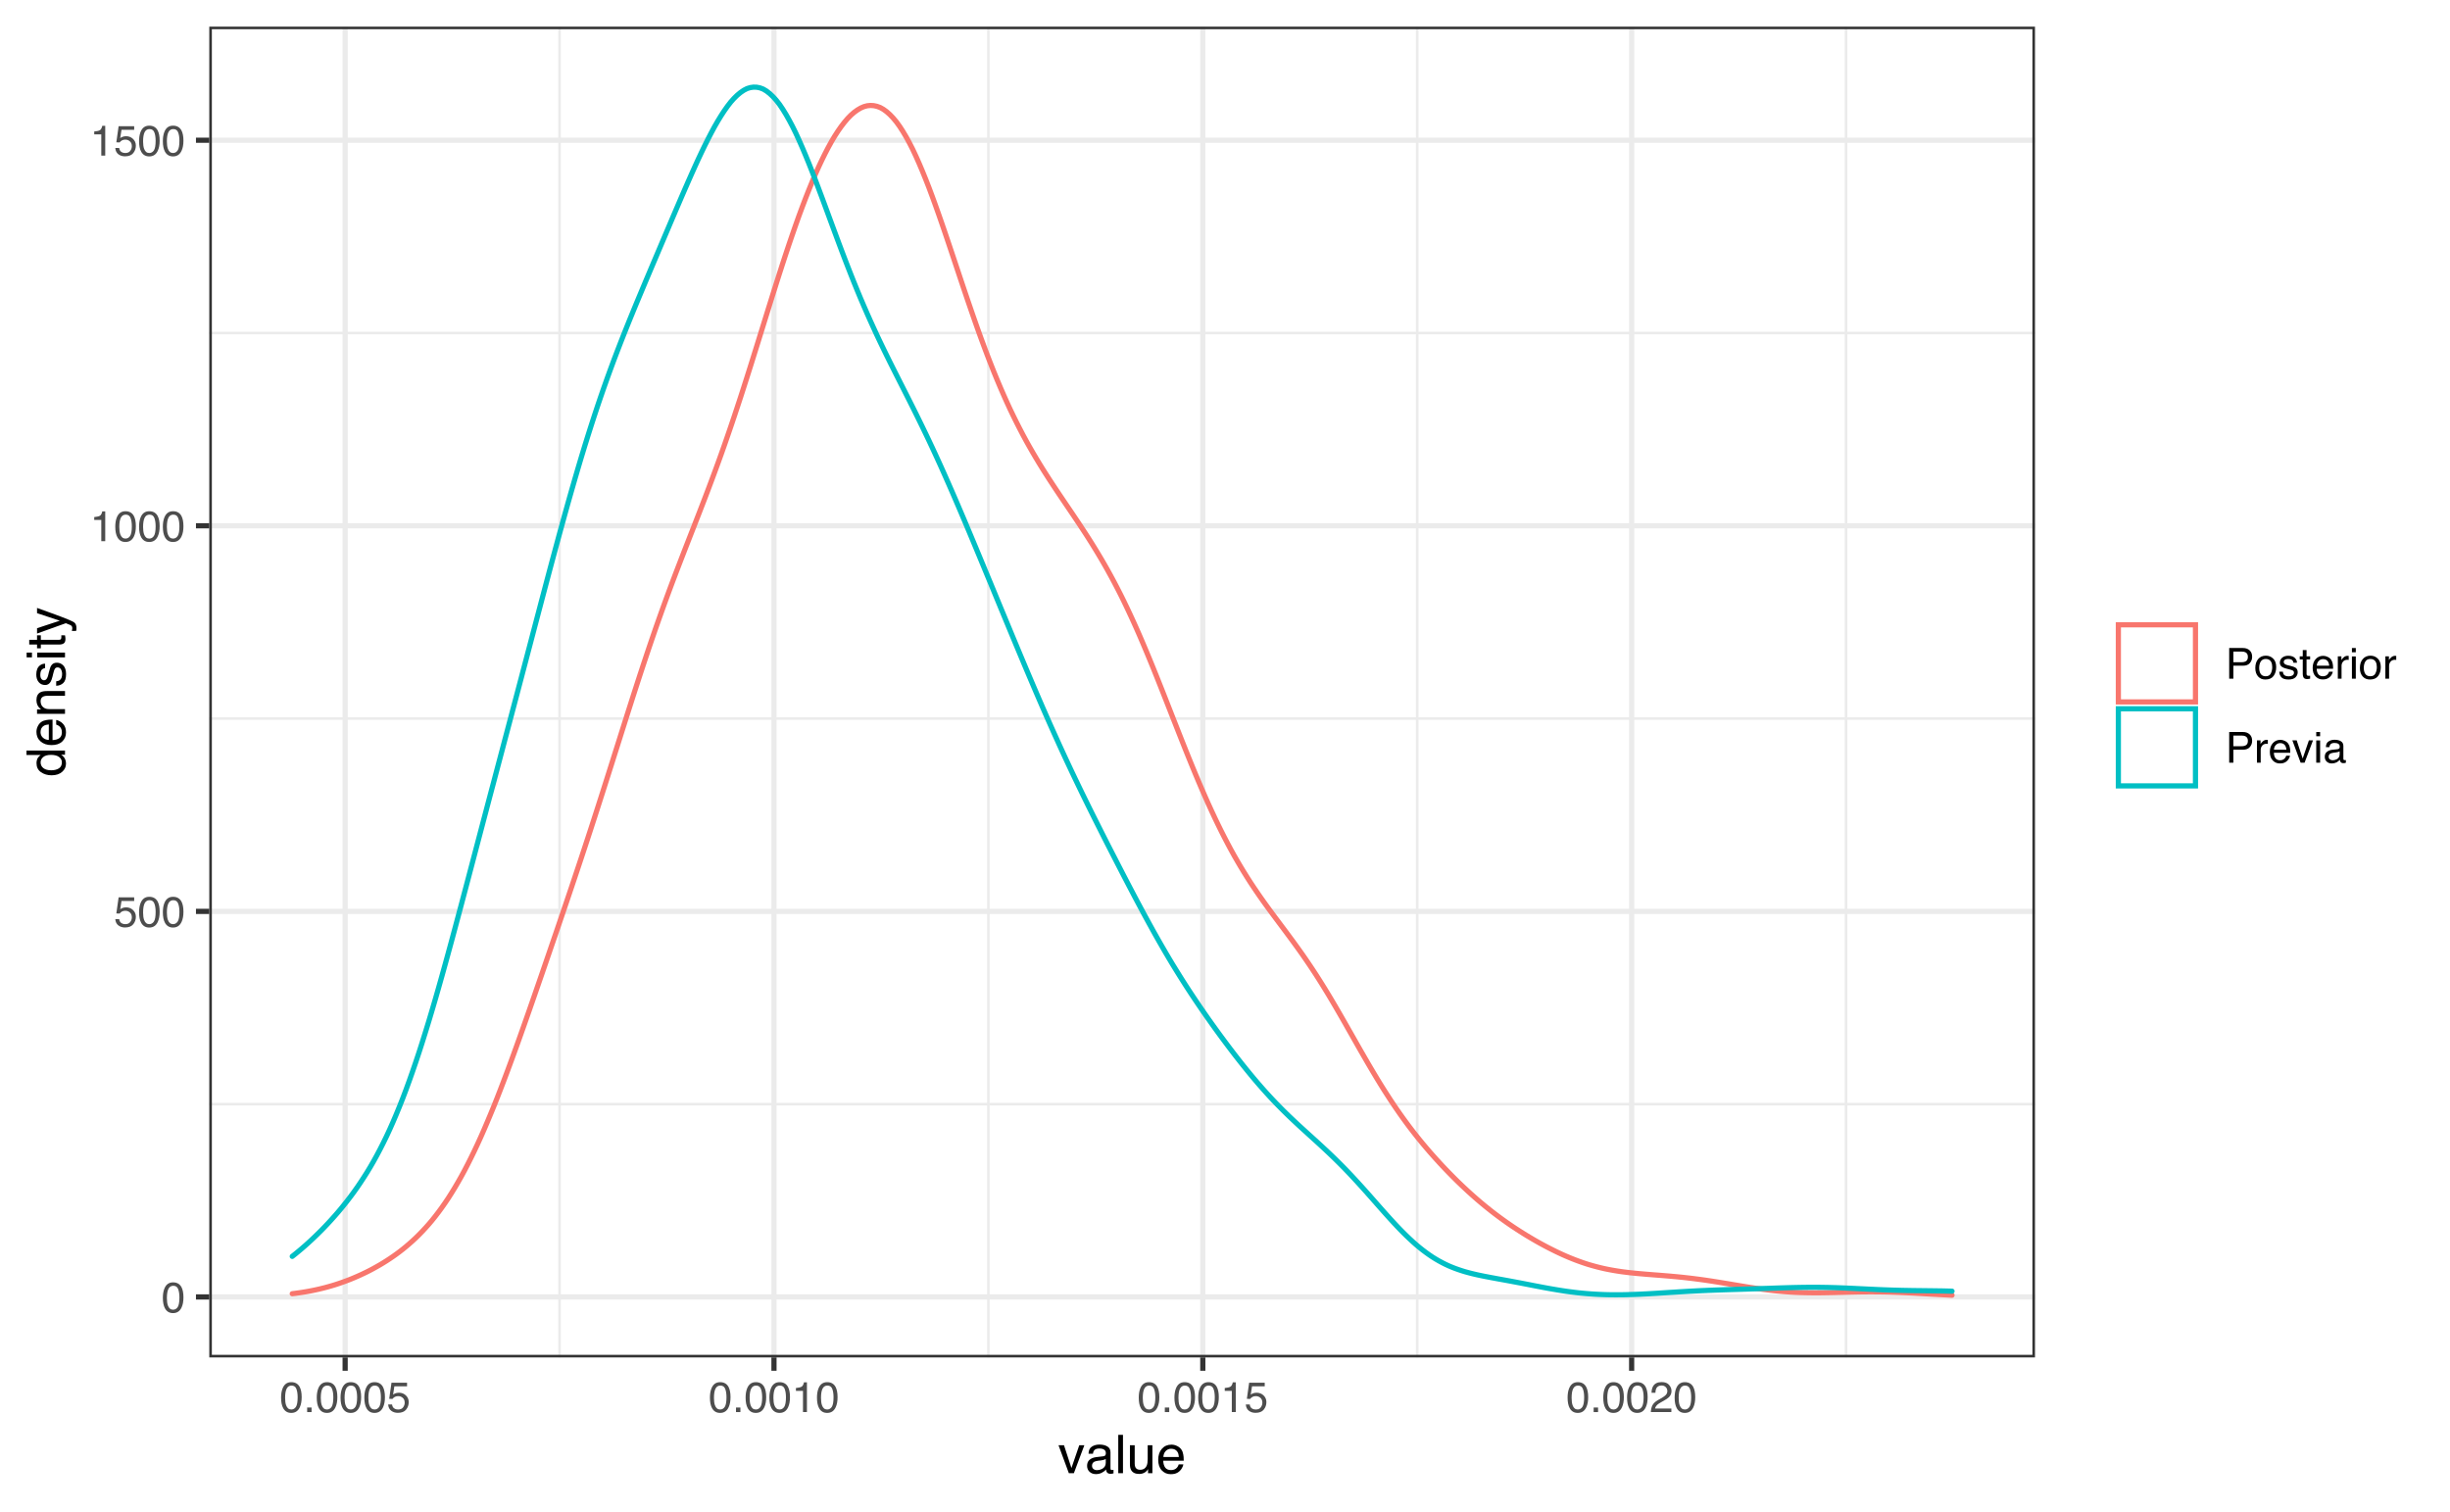 <?xml version="1.0" encoding="UTF-8"?>
<svg xmlns="http://www.w3.org/2000/svg" xmlns:xlink="http://www.w3.org/1999/xlink" width="504pt" height="311pt" viewBox="0 0 504 311" version="1.1">
<defs>
<g>
<symbol overflow="visible" id="glyph0-0">
<path style="stroke:none;" d="M 0.281 0 L 0.281 -6.312 L 5.297 -6.312 L 5.297 0 Z M 4.5 -0.797 L 4.5 -5.516 L 1.078 -5.516 L 1.078 -0.797 Z M 4.5 -0.797 "/>
</symbol>
<symbol overflow="visible" id="glyph0-1">
<path style="stroke:none;" d="M 2.375 -6.156 C 3.176 -6.156 3.754 -5.828 4.109 -5.172 C 4.379 -4.66 4.516 -3.961 4.516 -3.078 C 4.516 -2.242 4.391 -1.555 4.141 -1.016 C 3.785 -0.223 3.195 0.172 2.375 0.172 C 1.633 0.172 1.082 -0.148 0.719 -0.797 C 0.426 -1.328 0.281 -2.047 0.281 -2.953 C 0.281 -3.648 0.367 -4.25 0.547 -4.75 C 0.879 -5.688 1.488 -6.156 2.375 -6.156 Z M 2.375 -0.531 C 2.77 -0.531 3.086 -0.707 3.328 -1.062 C 3.566 -1.426 3.688 -2.086 3.688 -3.047 C 3.688 -3.754 3.598 -4.332 3.422 -4.781 C 3.254 -5.227 2.922 -5.453 2.422 -5.453 C 1.973 -5.453 1.641 -5.238 1.422 -4.812 C 1.211 -4.383 1.109 -3.754 1.109 -2.922 C 1.109 -2.297 1.176 -1.789 1.312 -1.406 C 1.52 -0.82 1.875 -0.531 2.375 -0.531 Z M 2.375 -0.531 "/>
</symbol>
<symbol overflow="visible" id="glyph0-2">
<path style="stroke:none;" d="M 1.094 -1.562 C 1.133 -1.125 1.336 -0.82 1.703 -0.656 C 1.879 -0.57 2.094 -0.531 2.344 -0.531 C 2.801 -0.531 3.141 -0.676 3.359 -0.969 C 3.578 -1.258 3.688 -1.582 3.688 -1.938 C 3.688 -2.363 3.555 -2.691 3.297 -2.922 C 3.035 -3.16 2.719 -3.281 2.344 -3.281 C 2.082 -3.281 1.852 -3.227 1.656 -3.125 C 1.469 -3.02 1.305 -2.879 1.172 -2.703 L 0.5 -2.734 L 0.969 -6.047 L 4.172 -6.047 L 4.172 -5.297 L 1.562 -5.297 L 1.297 -3.594 C 1.43 -3.695 1.566 -3.773 1.703 -3.828 C 1.93 -3.93 2.195 -3.984 2.5 -3.984 C 3.062 -3.984 3.535 -3.801 3.922 -3.438 C 4.316 -3.07 4.516 -2.609 4.516 -2.047 C 4.516 -1.461 4.332 -0.945 3.969 -0.5 C 3.613 -0.062 3.047 0.156 2.266 0.156 C 1.754 0.156 1.305 0.016 0.922 -0.266 C 0.547 -0.547 0.332 -0.977 0.281 -1.562 Z M 1.094 -1.562 "/>
</symbol>
<symbol overflow="visible" id="glyph0-3">
<path style="stroke:none;" d="M 0.844 -4.359 L 0.844 -4.953 C 1.395 -5.004 1.781 -5.094 2 -5.219 C 2.227 -5.344 2.395 -5.645 2.5 -6.125 L 3.109 -6.125 L 3.109 0 L 2.297 0 L 2.297 -4.359 Z M 0.844 -4.359 "/>
</symbol>
<symbol overflow="visible" id="glyph0-4">
<path style="stroke:none;" d="M 0.75 -0.938 L 1.656 -0.938 L 1.656 0 L 0.75 0 Z M 0.75 -0.938 "/>
</symbol>
<symbol overflow="visible" id="glyph0-5">
<path style="stroke:none;" d="M 0.281 0 C 0.301 -0.531 0.406 -0.988 0.594 -1.375 C 0.789 -1.77 1.164 -2.129 1.719 -2.453 L 2.547 -2.922 C 2.91 -3.141 3.164 -3.328 3.312 -3.484 C 3.551 -3.711 3.672 -3.984 3.672 -4.297 C 3.672 -4.648 3.562 -4.93 3.344 -5.141 C 3.133 -5.359 2.848 -5.469 2.484 -5.469 C 1.961 -5.469 1.598 -5.266 1.391 -4.859 C 1.285 -4.648 1.227 -4.352 1.219 -3.969 L 0.422 -3.969 C 0.43 -4.5 0.531 -4.938 0.719 -5.281 C 1.051 -5.875 1.645 -6.172 2.5 -6.172 C 3.195 -6.172 3.707 -5.977 4.031 -5.594 C 4.363 -5.219 4.531 -4.797 4.531 -4.328 C 4.531 -3.836 4.352 -3.414 4 -3.062 C 3.801 -2.863 3.441 -2.617 2.922 -2.328 L 2.344 -2 C 2.062 -1.844 1.836 -1.695 1.672 -1.562 C 1.391 -1.312 1.211 -1.035 1.141 -0.734 L 4.5 -0.734 L 4.5 0 Z M 0.281 0 "/>
</symbol>
<symbol overflow="visible" id="glyph0-6">
<path style="stroke:none;" d="M 0.75 -6.312 L 3.594 -6.312 C 4.156 -6.312 4.609 -6.148 4.953 -5.828 C 5.297 -5.516 5.469 -5.07 5.469 -4.5 C 5.469 -4.008 5.312 -3.582 5 -3.219 C 4.695 -2.852 4.227 -2.672 3.594 -2.672 L 1.609 -2.672 L 1.609 0 L 0.75 0 Z M 4.594 -4.5 C 4.594 -4.957 4.422 -5.27 4.078 -5.438 C 3.891 -5.531 3.633 -5.578 3.312 -5.578 L 1.609 -5.578 L 1.609 -3.391 L 3.312 -3.391 C 3.695 -3.391 4.004 -3.469 4.234 -3.625 C 4.473 -3.789 4.594 -4.082 4.594 -4.5 Z M 4.594 -4.5 "/>
</symbol>
<symbol overflow="visible" id="glyph0-7">
<path style="stroke:none;" d="M 2.391 -0.5 C 2.898 -0.5 3.25 -0.691 3.438 -1.078 C 3.633 -1.461 3.734 -1.895 3.734 -2.375 C 3.734 -2.801 3.664 -3.148 3.531 -3.422 C 3.312 -3.848 2.938 -4.062 2.406 -4.062 C 1.926 -4.062 1.578 -3.879 1.359 -3.516 C 1.148 -3.16 1.047 -2.727 1.047 -2.219 C 1.047 -1.727 1.148 -1.316 1.359 -0.984 C 1.578 -0.66 1.922 -0.5 2.391 -0.5 Z M 2.422 -4.734 C 3.016 -4.734 3.516 -4.535 3.922 -4.141 C 4.336 -3.742 4.547 -3.16 4.547 -2.391 C 4.547 -1.648 4.363 -1.035 4 -0.547 C 3.633 -0.066 3.07 0.172 2.312 0.172 C 1.688 0.172 1.188 -0.039 0.812 -0.469 C 0.438 -0.895 0.25 -1.473 0.25 -2.203 C 0.25 -2.973 0.445 -3.586 0.844 -4.047 C 1.238 -4.504 1.766 -4.734 2.422 -4.734 Z M 2.391 -4.719 Z M 2.391 -4.719 "/>
</symbol>
<symbol overflow="visible" id="glyph0-8">
<path style="stroke:none;" d="M 1.031 -1.438 C 1.051 -1.188 1.113 -0.988 1.219 -0.844 C 1.414 -0.602 1.754 -0.484 2.234 -0.484 C 2.516 -0.484 2.766 -0.539 2.984 -0.656 C 3.203 -0.781 3.312 -0.973 3.312 -1.234 C 3.312 -1.43 3.223 -1.582 3.047 -1.688 C 2.941 -1.75 2.723 -1.82 2.391 -1.906 L 1.781 -2.062 C 1.383 -2.164 1.094 -2.273 0.906 -2.391 C 0.57 -2.598 0.406 -2.891 0.406 -3.266 C 0.406 -3.691 0.562 -4.039 0.875 -4.312 C 1.195 -4.582 1.617 -4.719 2.141 -4.719 C 2.836 -4.719 3.336 -4.516 3.641 -4.109 C 3.836 -3.848 3.93 -3.57 3.922 -3.281 L 3.203 -3.281 C 3.18 -3.457 3.117 -3.613 3.016 -3.75 C 2.836 -3.957 2.531 -4.062 2.094 -4.062 C 1.801 -4.062 1.578 -4.004 1.422 -3.891 C 1.273 -3.773 1.203 -3.629 1.203 -3.453 C 1.203 -3.254 1.301 -3.094 1.5 -2.969 C 1.613 -2.895 1.781 -2.832 2 -2.781 L 2.516 -2.656 C 3.066 -2.52 3.438 -2.391 3.625 -2.266 C 3.926 -2.066 4.078 -1.754 4.078 -1.328 C 4.078 -0.922 3.922 -0.566 3.609 -0.266 C 3.305 0.023 2.832 0.172 2.188 0.172 C 1.508 0.172 1.023 0.02 0.734 -0.281 C 0.453 -0.594 0.301 -0.977 0.281 -1.438 Z M 2.172 -4.719 Z M 2.172 -4.719 "/>
</symbol>
<symbol overflow="visible" id="glyph0-9">
<path style="stroke:none;" d="M 0.719 -5.891 L 1.5 -5.891 L 1.5 -4.594 L 2.234 -4.594 L 2.234 -3.969 L 1.5 -3.969 L 1.5 -0.969 C 1.5 -0.801 1.555 -0.691 1.672 -0.641 C 1.723 -0.609 1.82 -0.594 1.969 -0.594 C 2 -0.594 2.035 -0.594 2.078 -0.594 C 2.129 -0.594 2.18 -0.598 2.234 -0.609 L 2.234 0 C 2.148 0.02 2.055 0.035 1.953 0.047 C 1.859 0.066 1.758 0.078 1.656 0.078 C 1.289 0.078 1.039 -0.016 0.906 -0.203 C 0.781 -0.391 0.719 -0.629 0.719 -0.922 L 0.719 -3.969 L 0.094 -3.969 L 0.094 -4.594 L 0.719 -4.594 Z M 0.719 -5.891 "/>
</symbol>
<symbol overflow="visible" id="glyph0-10">
<path style="stroke:none;" d="M 2.484 -4.703 C 2.805 -4.703 3.117 -4.625 3.422 -4.469 C 3.734 -4.32 3.969 -4.125 4.125 -3.875 C 4.281 -3.645 4.383 -3.375 4.438 -3.062 C 4.488 -2.852 4.516 -2.516 4.516 -2.047 L 1.141 -2.047 C 1.148 -1.586 1.258 -1.211 1.469 -0.922 C 1.676 -0.641 1.992 -0.5 2.422 -0.5 C 2.828 -0.5 3.148 -0.633 3.391 -0.906 C 3.523 -1.062 3.625 -1.238 3.688 -1.438 L 4.453 -1.438 C 4.43 -1.27 4.363 -1.082 4.25 -0.875 C 4.133 -0.664 4.004 -0.5 3.859 -0.375 C 3.629 -0.145 3.344 0.008 3 0.094 C 2.812 0.133 2.598 0.156 2.359 0.156 C 1.785 0.156 1.301 -0.051 0.906 -0.469 C 0.508 -0.883 0.312 -1.469 0.312 -2.219 C 0.312 -2.945 0.508 -3.539 0.906 -4 C 1.312 -4.469 1.836 -4.703 2.484 -4.703 Z M 3.719 -2.672 C 3.688 -3.004 3.613 -3.27 3.5 -3.469 C 3.281 -3.844 2.926 -4.031 2.438 -4.031 C 2.082 -4.031 1.785 -3.898 1.547 -3.641 C 1.305 -3.391 1.176 -3.066 1.156 -2.672 Z M 2.406 -4.719 Z M 2.406 -4.719 "/>
</symbol>
<symbol overflow="visible" id="glyph0-11">
<path style="stroke:none;" d="M 0.594 -4.594 L 1.328 -4.594 L 1.328 -3.812 C 1.379 -3.957 1.523 -4.141 1.766 -4.359 C 2.004 -4.586 2.273 -4.703 2.578 -4.703 C 2.586 -4.703 2.609 -4.695 2.641 -4.688 C 2.68 -4.688 2.742 -4.688 2.828 -4.688 L 2.828 -3.859 C 2.773 -3.867 2.727 -3.875 2.688 -3.875 C 2.656 -3.883 2.617 -3.891 2.578 -3.891 C 2.18 -3.891 1.879 -3.766 1.672 -3.516 C 1.461 -3.266 1.359 -2.973 1.359 -2.641 L 1.359 0 L 0.594 0 Z M 0.594 -4.594 "/>
</symbol>
<symbol overflow="visible" id="glyph0-12">
<path style="stroke:none;" d="M 0.562 -4.578 L 1.359 -4.578 L 1.359 0 L 0.562 0 Z M 0.562 -6.312 L 1.359 -6.312 L 1.359 -5.438 L 0.562 -5.438 Z M 0.562 -6.312 "/>
</symbol>
<symbol overflow="visible" id="glyph0-13">
<path style="stroke:none;" d="M 0.938 -4.594 L 2.172 -0.859 L 3.453 -4.594 L 4.297 -4.594 L 2.562 0 L 1.75 0 L 0.047 -4.594 Z M 0.938 -4.594 "/>
</symbol>
<symbol overflow="visible" id="glyph0-14">
<path style="stroke:none;" d="M 1.156 -1.219 C 1.156 -1 1.238 -0.82 1.406 -0.688 C 1.57 -0.562 1.766 -0.5 1.984 -0.5 C 2.254 -0.5 2.52 -0.562 2.781 -0.688 C 3.207 -0.895 3.422 -1.238 3.422 -1.719 L 3.422 -2.344 C 3.328 -2.281 3.203 -2.227 3.047 -2.188 C 2.898 -2.145 2.754 -2.117 2.609 -2.109 L 2.141 -2.047 C 1.867 -2.004 1.66 -1.945 1.516 -1.875 C 1.273 -1.738 1.156 -1.52 1.156 -1.219 Z M 3.031 -2.781 C 3.207 -2.812 3.328 -2.891 3.391 -3.016 C 3.422 -3.078 3.438 -3.176 3.438 -3.312 C 3.438 -3.57 3.344 -3.758 3.156 -3.875 C 2.969 -4 2.703 -4.062 2.359 -4.062 C 1.953 -4.062 1.664 -3.953 1.5 -3.734 C 1.406 -3.609 1.344 -3.43 1.312 -3.203 L 0.594 -3.203 C 0.602 -3.766 0.785 -4.156 1.141 -4.375 C 1.492 -4.602 1.906 -4.719 2.375 -4.719 C 2.914 -4.719 3.352 -4.613 3.688 -4.406 C 4.02 -4.195 4.188 -3.875 4.188 -3.438 L 4.188 -0.797 C 4.188 -0.711 4.203 -0.645 4.234 -0.594 C 4.273 -0.551 4.348 -0.531 4.453 -0.531 C 4.484 -0.531 4.52 -0.531 4.562 -0.531 C 4.602 -0.531 4.648 -0.535 4.703 -0.547 L 4.703 0.016 C 4.578 0.055 4.484 0.078 4.422 0.078 C 4.359 0.086 4.273 0.094 4.172 0.094 C 3.898 0.094 3.707 0 3.594 -0.188 C 3.531 -0.281 3.484 -0.422 3.453 -0.609 C 3.297 -0.398 3.07 -0.219 2.781 -0.062 C 2.488 0.082 2.16 0.156 1.797 0.156 C 1.367 0.156 1.02 0.023 0.75 -0.234 C 0.488 -0.492 0.359 -0.816 0.359 -1.203 C 0.359 -1.629 0.488 -1.957 0.75 -2.188 C 1.02 -2.426 1.367 -2.578 1.797 -2.641 Z M 2.391 -4.719 Z M 2.391 -4.719 "/>
</symbol>
<symbol overflow="visible" id="glyph1-0">
<path style="stroke:none;" d="M 0.359 0 L 0.359 -7.891 L 6.625 -7.891 L 6.625 0 Z M 5.625 -0.984 L 5.625 -6.906 L 1.344 -6.906 L 1.344 -0.984 Z M 5.625 -0.984 "/>
</symbol>
<symbol overflow="visible" id="glyph1-1">
<path style="stroke:none;" d="M 1.188 -5.75 L 2.719 -1.062 L 4.328 -5.75 L 5.375 -5.75 L 3.219 0 L 2.188 0 L 0.062 -5.75 Z M 1.188 -5.75 "/>
</symbol>
<symbol overflow="visible" id="glyph1-2">
<path style="stroke:none;" d="M 1.453 -1.531 C 1.453 -1.25 1.551 -1.023 1.75 -0.859 C 1.957 -0.703 2.203 -0.625 2.484 -0.625 C 2.816 -0.625 3.145 -0.703 3.469 -0.859 C 4.008 -1.117 4.281 -1.551 4.281 -2.156 L 4.281 -2.922 C 4.156 -2.848 4 -2.785 3.812 -2.734 C 3.633 -2.691 3.453 -2.656 3.266 -2.625 L 2.688 -2.562 C 2.332 -2.508 2.066 -2.438 1.891 -2.344 C 1.598 -2.164 1.453 -1.895 1.453 -1.531 Z M 3.797 -3.484 C 4.016 -3.516 4.16 -3.609 4.234 -3.766 C 4.273 -3.848 4.297 -3.973 4.297 -4.141 C 4.297 -4.461 4.176 -4.695 3.938 -4.844 C 3.707 -5 3.375 -5.078 2.938 -5.078 C 2.438 -5.078 2.082 -4.941 1.875 -4.672 C 1.75 -4.516 1.672 -4.289 1.641 -4 L 0.734 -4 C 0.754 -4.707 0.984 -5.195 1.422 -5.469 C 1.867 -5.75 2.383 -5.891 2.969 -5.891 C 3.645 -5.891 4.191 -5.758 4.609 -5.5 C 5.035 -5.25 5.25 -4.848 5.25 -4.297 L 5.25 -0.984 C 5.25 -0.891 5.266 -0.812 5.297 -0.75 C 5.336 -0.688 5.426 -0.656 5.562 -0.656 C 5.602 -0.656 5.648 -0.656 5.703 -0.656 C 5.766 -0.664 5.82 -0.676 5.875 -0.688 L 5.875 0.031 C 5.727 0.07 5.613 0.098 5.531 0.109 C 5.457 0.117 5.352 0.125 5.219 0.125 C 4.883 0.125 4.641 0.004 4.484 -0.234 C 4.41 -0.359 4.359 -0.535 4.328 -0.766 C 4.129 -0.504 3.844 -0.281 3.469 -0.094 C 3.102 0.094 2.695 0.188 2.25 0.188 C 1.719 0.188 1.281 0.023 0.938 -0.297 C 0.602 -0.617 0.438 -1.023 0.438 -1.516 C 0.438 -2.047 0.602 -2.457 0.938 -2.75 C 1.27 -3.039 1.707 -3.223 2.25 -3.297 Z M 2.984 -5.891 Z M 2.984 -5.891 "/>
</symbol>
<symbol overflow="visible" id="glyph1-3">
<path style="stroke:none;" d="M 0.734 -7.891 L 1.703 -7.891 L 1.703 0 L 0.734 0 Z M 0.734 -7.891 "/>
</symbol>
<symbol overflow="visible" id="glyph1-4">
<path style="stroke:none;" d="M 1.672 -5.75 L 1.672 -1.938 C 1.672 -1.645 1.719 -1.406 1.812 -1.219 C 1.988 -0.875 2.312 -0.703 2.781 -0.703 C 3.445 -0.703 3.906 -1 4.156 -1.594 C 4.281 -1.914 4.344 -2.359 4.344 -2.922 L 4.344 -5.75 L 5.312 -5.75 L 5.312 0 L 4.406 0 L 4.422 -0.844 C 4.297 -0.625 4.141 -0.441 3.953 -0.297 C 3.578 0.004 3.129 0.156 2.609 0.156 C 1.785 0.156 1.223 -0.117 0.922 -0.672 C 0.766 -0.961 0.688 -1.352 0.688 -1.844 L 0.688 -5.75 Z M 3 -5.891 Z M 3 -5.891 "/>
</symbol>
<symbol overflow="visible" id="glyph1-5">
<path style="stroke:none;" d="M 3.109 -5.875 C 3.516 -5.875 3.906 -5.781 4.281 -5.594 C 4.664 -5.406 4.961 -5.156 5.172 -4.844 C 5.359 -4.562 5.484 -4.223 5.547 -3.828 C 5.609 -3.566 5.641 -3.145 5.641 -2.562 L 1.422 -2.562 C 1.441 -1.977 1.578 -1.508 1.828 -1.156 C 2.086 -0.812 2.488 -0.641 3.031 -0.641 C 3.539 -0.641 3.945 -0.805 4.25 -1.141 C 4.414 -1.328 4.535 -1.551 4.609 -1.812 L 5.562 -1.812 C 5.531 -1.594 5.441 -1.352 5.297 -1.094 C 5.16 -0.832 5.004 -0.625 4.828 -0.469 C 4.535 -0.176 4.176 0.02 3.75 0.125 C 3.508 0.176 3.242 0.203 2.953 0.203 C 2.234 0.203 1.625 -0.055 1.125 -0.578 C 0.633 -1.098 0.391 -1.828 0.391 -2.766 C 0.391 -3.691 0.641 -4.441 1.141 -5.016 C 1.641 -5.586 2.297 -5.875 3.109 -5.875 Z M 4.641 -3.328 C 4.609 -3.754 4.52 -4.094 4.375 -4.344 C 4.102 -4.801 3.66 -5.031 3.047 -5.031 C 2.598 -5.031 2.223 -4.867 1.922 -4.547 C 1.629 -4.234 1.473 -3.828 1.453 -3.328 Z M 3.016 -5.891 Z M 3.016 -5.891 "/>
</symbol>
<symbol overflow="visible" id="glyph2-0">
<path style="stroke:none;" d="M 0 -0.359 L -7.891 -0.359 L -7.891 -6.625 L 0 -6.625 Z M -0.984 -5.625 L -6.906 -5.625 L -6.906 -1.344 L -0.984 -1.344 Z M -0.984 -5.625 "/>
</symbol>
<symbol overflow="visible" id="glyph2-1">
<path style="stroke:none;" d="M -2.812 -1.328 C -2.195 -1.328 -1.68 -1.457 -1.266 -1.719 C -0.848 -1.977 -0.641 -2.395 -0.641 -2.969 C -0.641 -3.414 -0.832 -3.781 -1.219 -4.062 C -1.602 -4.352 -2.156 -4.5 -2.875 -4.5 C -3.602 -4.5 -4.141 -4.348 -4.484 -4.047 C -4.836 -3.754 -5.016 -3.391 -5.016 -2.953 C -5.016 -2.473 -4.828 -2.082 -4.453 -1.781 C -4.078 -1.477 -3.531 -1.328 -2.812 -1.328 Z M -5.859 -2.781 C -5.859 -3.219 -5.766 -3.586 -5.578 -3.891 C -5.473 -4.055 -5.285 -4.25 -5.016 -4.469 L -7.922 -4.469 L -7.922 -5.391 L 0 -5.391 L 0 -4.531 L -0.797 -4.531 C -0.441 -4.301 -0.188 -4.031 -0.031 -3.719 C 0.125 -3.414 0.203 -3.066 0.203 -2.672 C 0.203 -2.023 -0.062 -1.469 -0.594 -1 C -1.133 -0.531 -1.852 -0.297 -2.75 -0.297 C -3.594 -0.297 -4.32 -0.508 -4.938 -0.938 C -5.551 -1.363 -5.859 -1.977 -5.859 -2.781 Z M -5.859 -2.781 "/>
</symbol>
<symbol overflow="visible" id="glyph2-2">
<path style="stroke:none;" d="M -5.875 -3.109 C -5.875 -3.516 -5.781 -3.906 -5.594 -4.281 C -5.406 -4.664 -5.156 -4.961 -4.844 -5.172 C -4.562 -5.359 -4.223 -5.484 -3.828 -5.547 C -3.566 -5.609 -3.145 -5.641 -2.562 -5.641 L -2.562 -1.422 C -1.977 -1.441 -1.508 -1.578 -1.156 -1.828 C -0.812 -2.086 -0.641 -2.488 -0.641 -3.031 C -0.641 -3.539 -0.805 -3.945 -1.141 -4.25 C -1.328 -4.414 -1.551 -4.535 -1.812 -4.609 L -1.812 -5.562 C -1.594 -5.531 -1.352 -5.441 -1.094 -5.297 C -0.832 -5.16 -0.625 -5.004 -0.469 -4.828 C -0.176 -4.535 0.02 -4.176 0.125 -3.75 C 0.176 -3.508 0.203 -3.242 0.203 -2.953 C 0.203 -2.234 -0.055 -1.625 -0.578 -1.125 C -1.098 -0.633 -1.828 -0.391 -2.766 -0.391 C -3.691 -0.391 -4.441 -0.641 -5.016 -1.141 C -5.586 -1.641 -5.875 -2.297 -5.875 -3.109 Z M -3.328 -4.641 C -3.754 -4.609 -4.094 -4.52 -4.344 -4.375 C -4.801 -4.102 -5.031 -3.66 -5.031 -3.047 C -5.031 -2.598 -4.867 -2.223 -4.547 -1.922 C -4.234 -1.629 -3.828 -1.473 -3.328 -1.453 Z M -5.891 -3.016 Z M -5.891 -3.016 "/>
</symbol>
<symbol overflow="visible" id="glyph2-3">
<path style="stroke:none;" d="M -5.75 -0.703 L -5.75 -1.625 L -4.938 -1.625 C -5.27 -1.895 -5.508 -2.18 -5.656 -2.484 C -5.801 -2.797 -5.875 -3.133 -5.875 -3.5 C -5.875 -4.32 -5.594 -4.875 -5.031 -5.156 C -4.719 -5.312 -4.27 -5.391 -3.688 -5.391 L 0 -5.391 L 0 -4.422 L -3.625 -4.422 C -3.977 -4.422 -4.258 -4.367 -4.469 -4.266 C -4.832 -4.086 -5.016 -3.773 -5.016 -3.328 C -5.016 -3.098 -4.988 -2.91 -4.938 -2.766 C -4.863 -2.492 -4.707 -2.258 -4.469 -2.062 C -4.281 -1.906 -4.082 -1.801 -3.875 -1.75 C -3.676 -1.695 -3.391 -1.672 -3.016 -1.672 L 0 -1.672 L 0 -0.703 Z M -5.891 -2.984 Z M -5.891 -2.984 "/>
</symbol>
<symbol overflow="visible" id="glyph2-4">
<path style="stroke:none;" d="M -1.812 -1.281 C -1.488 -1.312 -1.238 -1.395 -1.062 -1.531 C -0.75 -1.77 -0.594 -2.191 -0.594 -2.797 C -0.594 -3.148 -0.672 -3.461 -0.828 -3.734 C -0.984 -4.004 -1.223 -4.141 -1.547 -4.141 C -1.797 -4.141 -1.984 -4.031 -2.109 -3.812 C -2.191 -3.676 -2.285 -3.398 -2.391 -2.984 L -2.578 -2.219 C -2.703 -1.727 -2.836 -1.367 -2.984 -1.141 C -3.254 -0.723 -3.617 -0.516 -4.078 -0.516 C -4.617 -0.516 -5.055 -0.707 -5.391 -1.094 C -5.734 -1.488 -5.906 -2.02 -5.906 -2.688 C -5.906 -3.551 -5.648 -4.176 -5.141 -4.562 C -4.816 -4.801 -4.469 -4.914 -4.094 -4.906 L -4.094 -4 C -4.312 -3.977 -4.508 -3.898 -4.688 -3.766 C -4.945 -3.547 -5.078 -3.16 -5.078 -2.609 C -5.078 -2.242 -5.004 -1.969 -4.859 -1.781 C -4.723 -1.594 -4.539 -1.5 -4.312 -1.5 C -4.062 -1.5 -3.863 -1.625 -3.719 -1.875 C -3.625 -2.008 -3.539 -2.219 -3.469 -2.5 L -3.312 -3.141 C -3.145 -3.836 -2.984 -4.301 -2.828 -4.531 C -2.578 -4.914 -2.191 -5.109 -1.672 -5.109 C -1.148 -5.109 -0.703 -4.91 -0.328 -4.516 C 0.035 -4.129 0.219 -3.539 0.219 -2.75 C 0.219 -1.895 0.023 -1.285 -0.359 -0.922 C -0.754 -0.566 -1.238 -0.379 -1.812 -0.359 Z M -5.891 -2.719 Z M -5.891 -2.719 "/>
</symbol>
<symbol overflow="visible" id="glyph2-5">
<path style="stroke:none;" d="M -5.719 -0.703 L -5.719 -1.688 L 0 -1.688 L 0 -0.703 Z M -7.891 -0.703 L -7.891 -1.688 L -6.797 -1.688 L -6.797 -0.703 Z M -7.891 -0.703 "/>
</symbol>
<symbol overflow="visible" id="glyph2-6">
<path style="stroke:none;" d="M -7.359 -0.906 L -7.359 -1.875 L -5.75 -1.875 L -5.75 -2.797 L -4.969 -2.797 L -4.969 -1.875 L -1.203 -1.875 C -1.004 -1.875 -0.875 -1.941 -0.812 -2.078 C -0.77 -2.16 -0.75 -2.285 -0.75 -2.453 C -0.75 -2.504 -0.75 -2.555 -0.75 -2.609 C -0.75 -2.66 -0.754 -2.723 -0.766 -2.797 L 0 -2.797 C 0.031 -2.68 0.051 -2.562 0.062 -2.438 C 0.082 -2.32 0.094 -2.195 0.094 -2.062 C 0.094 -1.613 -0.02 -1.305 -0.25 -1.141 C -0.488 -0.984 -0.789 -0.906 -1.156 -0.906 L -4.969 -0.906 L -4.969 -0.125 L -5.75 -0.125 L -5.75 -0.906 Z M -7.359 -0.906 "/>
</symbol>
<symbol overflow="visible" id="glyph2-7">
<path style="stroke:none;" d="M -5.75 -4.297 L -5.75 -5.375 C -5.383 -5.238 -4.547 -4.938 -3.234 -4.469 C -2.242 -4.113 -1.438 -3.816 -0.812 -3.578 C 0.656 -3.023 1.551 -2.633 1.875 -2.406 C 2.195 -2.176 2.359 -1.781 2.359 -1.219 C 2.359 -1.082 2.352 -0.977 2.344 -0.906 C 2.332 -0.832 2.312 -0.742 2.281 -0.641 L 1.406 -0.641 C 1.445 -0.805 1.473 -0.926 1.484 -1 C 1.492 -1.07 1.5 -1.141 1.5 -1.203 C 1.5 -1.379 1.469 -1.508 1.406 -1.594 C 1.352 -1.676 1.285 -1.75 1.203 -1.812 C 1.172 -1.82 1.02 -1.883 0.75 -2 C 0.488 -2.113 0.297 -2.191 0.172 -2.234 L -5.75 -0.109 L -5.75 -1.203 L -1.062 -2.75 Z M -5.891 -2.75 Z M -5.891 -2.75 "/>
</symbol>
</g>
<clipPath id="clip1">
  <path d="M 43.051 5.48 L 418.629 5.48 L 418.629 279.27 L 43.051 279.27 Z M 43.051 5.48 "/>
</clipPath>
<clipPath id="clip2">
  <path d="M 43.051 226 L 418.629 226 L 418.629 228 L 43.051 228 Z M 43.051 226 "/>
</clipPath>
<clipPath id="clip3">
  <path d="M 43.051 147 L 418.629 147 L 418.629 149 L 43.051 149 Z M 43.051 147 "/>
</clipPath>
<clipPath id="clip4">
  <path d="M 43.051 68 L 418.629 68 L 418.629 69 L 43.051 69 Z M 43.051 68 "/>
</clipPath>
<clipPath id="clip5">
  <path d="M 114 5.48 L 116 5.48 L 116 279.27 L 114 279.27 Z M 114 5.48 "/>
</clipPath>
<clipPath id="clip6">
  <path d="M 203 5.48 L 204 5.48 L 204 279.27 L 203 279.27 Z M 203 5.48 "/>
</clipPath>
<clipPath id="clip7">
  <path d="M 291 5.48 L 292 5.48 L 292 279.27 L 291 279.27 Z M 291 5.48 "/>
</clipPath>
<clipPath id="clip8">
  <path d="M 379 5.48 L 381 5.48 L 381 279.27 L 379 279.27 Z M 379 5.48 "/>
</clipPath>
<clipPath id="clip9">
  <path d="M 43.051 266 L 418.629 266 L 418.629 268 L 43.051 268 Z M 43.051 266 "/>
</clipPath>
<clipPath id="clip10">
  <path d="M 43.051 186 L 418.629 186 L 418.629 189 L 43.051 189 Z M 43.051 186 "/>
</clipPath>
<clipPath id="clip11">
  <path d="M 43.051 107 L 418.629 107 L 418.629 109 L 43.051 109 Z M 43.051 107 "/>
</clipPath>
<clipPath id="clip12">
  <path d="M 43.051 28 L 418.629 28 L 418.629 30 L 43.051 30 Z M 43.051 28 "/>
</clipPath>
<clipPath id="clip13">
  <path d="M 70 5.48 L 72 5.48 L 72 279.27 L 70 279.27 Z M 70 5.48 "/>
</clipPath>
<clipPath id="clip14">
  <path d="M 158 5.48 L 160 5.48 L 160 279.27 L 158 279.27 Z M 158 5.48 "/>
</clipPath>
<clipPath id="clip15">
  <path d="M 246 5.48 L 248 5.48 L 248 279.27 L 246 279.27 Z M 246 5.48 "/>
</clipPath>
<clipPath id="clip16">
  <path d="M 335 5.48 L 337 5.48 L 337 279.27 L 335 279.27 Z M 335 5.48 "/>
</clipPath>
<clipPath id="clip17">
  <path d="M 43.051 5.48 L 418.629 5.48 L 418.629 279.27 L 43.051 279.27 Z M 43.051 5.48 "/>
</clipPath>
</defs>
<g id="surface219">
<rect x="0" y="0" width="504" height="311" style="fill:rgb(100%,100%,100%);fill-opacity:1;stroke:none;"/>
<rect x="0" y="0" width="504" height="311" style="fill:rgb(100%,100%,100%);fill-opacity:1;stroke:none;"/>
<path style="fill:none;stroke-width:1.067;stroke-linecap:round;stroke-linejoin:round;stroke:rgb(100%,100%,100%);stroke-opacity:1;stroke-miterlimit:10;" d="M 0 311 L 504 311 L 504 0 L 0 0 Z M 0 311 "/>
<g clip-path="url(#clip1)" clip-rule="nonzero">
<path style=" stroke:none;fill-rule:nonzero;fill:rgb(100%,100%,100%);fill-opacity:1;" d="M 43.051 279.266 L 418.629 279.266 L 418.629 5.477 L 43.051 5.477 Z M 43.051 279.266 "/>
</g>
<g clip-path="url(#clip2)" clip-rule="nonzero">
<path style="fill:none;stroke-width:0.533;stroke-linecap:butt;stroke-linejoin:round;stroke:rgb(92.157%,92.157%,92.157%);stroke-opacity:1;stroke-miterlimit:10;" d="M 43.051 227.16 L 418.629 227.16 "/>
</g>
<g clip-path="url(#clip3)" clip-rule="nonzero">
<path style="fill:none;stroke-width:0.533;stroke-linecap:butt;stroke-linejoin:round;stroke:rgb(92.157%,92.157%,92.157%);stroke-opacity:1;stroke-miterlimit:10;" d="M 43.051 147.836 L 418.629 147.836 "/>
</g>
<g clip-path="url(#clip4)" clip-rule="nonzero">
<path style="fill:none;stroke-width:0.533;stroke-linecap:butt;stroke-linejoin:round;stroke:rgb(92.157%,92.157%,92.157%);stroke-opacity:1;stroke-miterlimit:10;" d="M 43.051 68.512 L 418.629 68.512 "/>
</g>
<g clip-path="url(#clip5)" clip-rule="nonzero">
<path style="fill:none;stroke-width:0.533;stroke-linecap:butt;stroke-linejoin:round;stroke:rgb(92.157%,92.157%,92.157%);stroke-opacity:1;stroke-miterlimit:10;" d="M 115.109 279.266 L 115.109 5.48 "/>
</g>
<g clip-path="url(#clip6)" clip-rule="nonzero">
<path style="fill:none;stroke-width:0.533;stroke-linecap:butt;stroke-linejoin:round;stroke:rgb(92.157%,92.157%,92.157%);stroke-opacity:1;stroke-miterlimit:10;" d="M 203.324 279.266 L 203.324 5.48 "/>
</g>
<g clip-path="url(#clip7)" clip-rule="nonzero">
<path style="fill:none;stroke-width:0.533;stroke-linecap:butt;stroke-linejoin:round;stroke:rgb(92.157%,92.157%,92.157%);stroke-opacity:1;stroke-miterlimit:10;" d="M 291.543 279.266 L 291.543 5.48 "/>
</g>
<g clip-path="url(#clip8)" clip-rule="nonzero">
<path style="fill:none;stroke-width:0.533;stroke-linecap:butt;stroke-linejoin:round;stroke:rgb(92.157%,92.157%,92.157%);stroke-opacity:1;stroke-miterlimit:10;" d="M 379.762 279.266 L 379.762 5.48 "/>
</g>
<g clip-path="url(#clip9)" clip-rule="nonzero">
<path style="fill:none;stroke-width:1.067;stroke-linecap:butt;stroke-linejoin:round;stroke:rgb(92.157%,92.157%,92.157%);stroke-opacity:1;stroke-miterlimit:10;" d="M 43.051 266.824 L 418.629 266.824 "/>
</g>
<g clip-path="url(#clip10)" clip-rule="nonzero">
<path style="fill:none;stroke-width:1.067;stroke-linecap:butt;stroke-linejoin:round;stroke:rgb(92.157%,92.157%,92.157%);stroke-opacity:1;stroke-miterlimit:10;" d="M 43.051 187.5 L 418.629 187.5 "/>
</g>
<g clip-path="url(#clip11)" clip-rule="nonzero">
<path style="fill:none;stroke-width:1.067;stroke-linecap:butt;stroke-linejoin:round;stroke:rgb(92.157%,92.157%,92.157%);stroke-opacity:1;stroke-miterlimit:10;" d="M 43.051 108.176 L 418.629 108.176 "/>
</g>
<g clip-path="url(#clip12)" clip-rule="nonzero">
<path style="fill:none;stroke-width:1.067;stroke-linecap:butt;stroke-linejoin:round;stroke:rgb(92.157%,92.157%,92.157%);stroke-opacity:1;stroke-miterlimit:10;" d="M 43.051 28.852 L 418.629 28.852 "/>
</g>
<g clip-path="url(#clip13)" clip-rule="nonzero">
<path style="fill:none;stroke-width:1.067;stroke-linecap:butt;stroke-linejoin:round;stroke:rgb(92.157%,92.157%,92.157%);stroke-opacity:1;stroke-miterlimit:10;" d="M 71 279.266 L 71 5.48 "/>
</g>
<g clip-path="url(#clip14)" clip-rule="nonzero">
<path style="fill:none;stroke-width:1.067;stroke-linecap:butt;stroke-linejoin:round;stroke:rgb(92.157%,92.157%,92.157%);stroke-opacity:1;stroke-miterlimit:10;" d="M 159.219 279.266 L 159.219 5.48 "/>
</g>
<g clip-path="url(#clip15)" clip-rule="nonzero">
<path style="fill:none;stroke-width:1.067;stroke-linecap:butt;stroke-linejoin:round;stroke:rgb(92.157%,92.157%,92.157%);stroke-opacity:1;stroke-miterlimit:10;" d="M 247.434 279.266 L 247.434 5.48 "/>
</g>
<g clip-path="url(#clip16)" clip-rule="nonzero">
<path style="fill:none;stroke-width:1.067;stroke-linecap:butt;stroke-linejoin:round;stroke:rgb(92.157%,92.157%,92.157%);stroke-opacity:1;stroke-miterlimit:10;" d="M 335.652 279.266 L 335.652 5.48 "/>
</g>
<path style="fill:none;stroke-width:1.067;stroke-linecap:round;stroke-linejoin:round;stroke:rgb(97.255%,46.275%,42.745%);stroke-opacity:1;stroke-miterlimit:10;" d="M 60.121 266.16 L 60.789 266.078 L 61.457 265.984 L 62.125 265.887 L 62.797 265.777 L 63.465 265.66 L 64.133 265.531 L 64.801 265.395 L 65.469 265.25 L 66.137 265.09 L 66.805 264.922 L 67.473 264.742 L 68.141 264.551 L 68.809 264.352 L 69.477 264.137 L 70.145 263.91 L 70.812 263.672 L 71.48 263.422 L 72.148 263.164 L 72.816 262.887 L 73.484 262.602 L 74.152 262.301 L 74.82 261.988 L 75.492 261.664 L 76.16 261.324 L 76.828 260.969 L 77.496 260.598 L 78.164 260.215 L 78.832 259.816 L 79.5 259.398 L 80.168 258.961 L 80.836 258.508 L 81.504 258.035 L 82.172 257.539 L 82.84 257.02 L 83.508 256.477 L 84.176 255.906 L 84.844 255.316 L 85.512 254.695 L 86.18 254.039 L 86.848 253.352 L 87.516 252.633 L 88.188 251.883 L 88.855 251.094 L 89.523 250.262 L 90.191 249.391 L 90.859 248.48 L 91.527 247.527 L 92.195 246.535 L 92.863 245.484 L 93.531 244.395 L 94.199 243.258 L 94.867 242.082 L 95.535 240.852 L 96.203 239.566 L 96.871 238.238 L 97.539 236.867 L 98.207 235.449 L 98.875 233.984 L 99.543 232.469 L 100.211 230.914 L 100.879 229.32 L 101.551 227.688 L 102.219 226.02 L 102.887 224.309 L 103.555 222.566 L 104.223 220.797 L 104.891 219.004 L 105.559 217.18 L 106.227 215.336 L 106.895 213.473 L 107.562 211.594 L 108.23 209.703 L 108.898 207.797 L 109.566 205.879 L 110.234 203.953 L 110.902 202.023 L 111.57 200.09 L 112.238 198.148 L 112.906 196.203 L 113.574 194.254 L 114.246 192.301 L 114.914 190.344 L 115.582 188.383 L 116.25 186.414 L 116.918 184.441 L 117.586 182.461 L 118.254 180.473 L 118.922 178.473 L 119.59 176.465 L 120.258 174.441 L 120.926 172.41 L 121.594 170.367 L 122.262 168.309 L 122.93 166.234 L 123.598 164.152 L 124.266 162.062 L 124.934 159.961 L 125.602 157.852 L 126.27 155.734 L 126.941 153.617 L 127.609 151.5 L 128.277 149.387 L 128.945 147.277 L 129.613 145.18 L 130.281 143.09 L 130.949 141.02 L 131.617 138.961 L 132.285 136.93 L 132.953 134.922 L 133.621 132.938 L 134.289 130.98 L 134.957 129.047 L 135.625 127.152 L 136.293 125.281 L 136.961 123.438 L 137.629 121.617 L 138.297 119.824 L 138.965 118.059 L 139.637 116.309 L 140.305 114.574 L 140.973 112.852 L 141.641 111.137 L 142.309 109.43 L 143.645 106.008 L 144.312 104.285 L 144.98 102.551 L 145.648 100.797 L 146.316 99.02 L 146.984 97.223 L 147.652 95.398 L 148.32 93.547 L 148.988 91.66 L 149.656 89.742 L 150.324 87.793 L 150.992 85.816 L 151.66 83.805 L 152.332 81.762 L 153 79.691 L 153.668 77.602 L 154.336 75.492 L 155.004 73.359 L 155.672 71.219 L 157.008 66.914 L 157.676 64.758 L 158.344 62.613 L 159.012 60.48 L 159.68 58.363 L 160.348 56.266 L 161.016 54.195 L 161.684 52.156 L 162.352 50.16 L 163.02 48.203 L 163.688 46.285 L 164.355 44.414 L 165.027 42.602 L 165.695 40.848 L 166.363 39.152 L 167.031 37.512 L 167.699 35.934 L 168.367 34.43 L 169.035 33 L 169.703 31.645 L 170.371 30.355 L 171.039 29.141 L 171.707 28.016 L 172.375 26.98 L 173.043 26.027 L 173.711 25.156 L 174.379 24.371 L 175.047 23.688 L 175.715 23.109 L 176.383 22.625 L 177.051 22.23 L 177.723 21.938 L 178.391 21.762 L 179.059 21.695 L 179.727 21.734 L 180.395 21.875 L 181.062 22.121 L 181.73 22.496 L 182.398 22.984 L 183.066 23.578 L 183.734 24.277 L 184.402 25.078 L 185.07 26.004 L 185.738 27.035 L 186.406 28.164 L 187.074 29.387 L 187.742 30.699 L 188.41 32.121 L 189.078 33.625 L 189.746 35.203 L 190.414 36.848 L 191.086 38.562 L 191.754 40.348 L 192.422 42.184 L 193.09 44.066 L 193.758 45.984 L 194.426 47.93 L 195.094 49.91 L 195.762 51.902 L 196.43 53.902 L 197.766 57.91 L 198.434 59.898 L 199.102 61.867 L 199.77 63.816 L 200.438 65.742 L 201.105 67.637 L 201.773 69.488 L 202.441 71.301 L 203.109 73.074 L 203.781 74.805 L 204.449 76.492 L 205.117 78.121 L 205.785 79.703 L 206.453 81.242 L 207.121 82.738 L 207.789 84.188 L 208.457 85.578 L 209.125 86.93 L 209.793 88.242 L 210.461 89.52 L 211.129 90.754 L 211.797 91.949 L 212.465 93.113 L 213.133 94.246 L 213.801 95.355 L 214.469 96.438 L 215.137 97.496 L 215.805 98.535 L 216.477 99.562 L 217.145 100.574 L 217.812 101.574 L 218.48 102.566 L 219.148 103.555 L 219.816 104.539 L 220.484 105.527 L 221.152 106.52 L 221.82 107.516 L 222.488 108.527 L 223.156 109.547 L 223.824 110.578 L 224.492 111.633 L 225.16 112.711 L 225.828 113.809 L 226.496 114.93 L 227.164 116.078 L 227.832 117.258 L 228.5 118.473 L 229.172 119.719 L 229.84 121 L 230.508 122.309 L 231.176 123.66 L 231.844 125.051 L 232.512 126.477 L 233.18 127.93 L 233.848 129.418 L 234.516 130.945 L 235.184 132.504 L 235.852 134.09 L 236.52 135.699 L 237.188 137.332 L 237.855 138.988 L 238.523 140.664 L 239.191 142.348 L 240.527 145.746 L 241.195 147.453 L 241.867 149.156 L 242.535 150.855 L 243.203 152.543 L 243.871 154.223 L 244.539 155.879 L 245.207 157.52 L 245.875 159.137 L 246.543 160.727 L 247.211 162.293 L 247.879 163.824 L 248.547 165.324 L 249.215 166.789 L 249.883 168.223 L 250.551 169.617 L 251.219 170.973 L 251.887 172.289 L 252.555 173.57 L 253.223 174.816 L 253.891 176.027 L 254.562 177.191 L 255.23 178.328 L 255.898 179.43 L 256.566 180.5 L 257.234 181.547 L 257.902 182.555 L 258.57 183.543 L 259.238 184.508 L 259.906 185.457 L 260.574 186.387 L 261.242 187.301 L 261.91 188.203 L 262.578 189.102 L 263.246 189.996 L 263.914 190.887 L 264.582 191.781 L 265.25 192.684 L 265.918 193.59 L 266.586 194.508 L 267.254 195.438 L 267.926 196.383 L 268.594 197.348 L 269.262 198.328 L 269.93 199.328 L 270.598 200.344 L 271.266 201.387 L 271.934 202.449 L 272.602 203.531 L 273.27 204.629 L 273.938 205.746 L 274.605 206.879 L 275.273 208.027 L 275.941 209.184 L 276.609 210.352 L 277.945 212.703 L 279.281 215.062 L 279.949 216.234 L 280.621 217.398 L 281.289 218.555 L 281.957 219.695 L 282.625 220.824 L 283.293 221.938 L 283.961 223.031 L 284.629 224.102 L 285.297 225.148 L 285.965 226.18 L 286.633 227.188 L 287.301 228.172 L 287.969 229.133 L 288.637 230.07 L 289.305 230.984 L 289.973 231.883 L 290.641 232.754 L 291.309 233.605 L 291.977 234.438 L 292.645 235.254 L 293.316 236.051 L 293.984 236.832 L 294.652 237.594 L 295.32 238.34 L 295.988 239.074 L 296.656 239.797 L 297.324 240.504 L 297.992 241.195 L 298.66 241.875 L 299.328 242.547 L 299.996 243.203 L 300.664 243.844 L 301.332 244.473 L 302 245.094 L 302.668 245.699 L 303.336 246.293 L 304.004 246.875 L 304.672 247.441 L 305.34 247.996 L 306.012 248.543 L 306.68 249.074 L 307.348 249.594 L 308.016 250.098 L 308.684 250.594 L 309.352 251.078 L 310.02 251.551 L 310.688 252.012 L 311.355 252.461 L 312.023 252.902 L 312.691 253.332 L 313.359 253.754 L 314.027 254.168 L 314.695 254.566 L 315.363 254.961 L 316.031 255.348 L 316.699 255.723 L 317.367 256.086 L 318.035 256.445 L 318.707 256.793 L 319.375 257.129 L 320.043 257.461 L 320.711 257.777 L 321.379 258.086 L 322.047 258.383 L 322.715 258.668 L 323.383 258.941 L 324.051 259.203 L 324.719 259.453 L 325.387 259.691 L 326.055 259.918 L 326.723 260.133 L 327.391 260.328 L 328.059 260.516 L 328.727 260.691 L 329.395 260.855 L 330.062 261.008 L 330.73 261.145 L 331.402 261.273 L 332.07 261.391 L 332.738 261.5 L 333.406 261.602 L 334.074 261.691 L 334.742 261.773 L 335.41 261.852 L 336.078 261.922 L 336.746 261.988 L 338.75 262.164 L 339.418 262.215 L 340.086 262.27 L 341.422 262.371 L 343.426 262.535 L 344.098 262.598 L 344.766 262.656 L 346.102 262.789 L 347.438 262.938 L 348.105 263.016 L 349.441 263.188 L 350.109 263.277 L 350.777 263.371 L 351.445 263.469 L 352.113 263.57 L 353.449 263.781 L 355.453 264.109 L 356.789 264.336 L 357.461 264.445 L 358.129 264.559 L 359.465 264.777 L 360.133 264.883 L 360.801 264.984 L 362.137 265.18 L 362.805 265.27 L 363.473 265.355 L 364.141 265.438 L 364.809 265.516 L 365.477 265.586 L 366.145 265.648 L 366.812 265.707 L 367.48 265.758 L 368.148 265.805 L 368.816 265.848 L 369.484 265.883 L 370.156 265.91 L 370.824 265.93 L 371.492 265.945 L 372.16 265.957 L 372.828 265.965 L 373.496 265.969 L 374.832 265.961 L 376.836 265.926 L 377.504 265.91 L 378.172 265.891 L 379.508 265.859 L 380.176 265.84 L 380.844 265.824 L 381.512 265.812 L 382.18 265.797 L 382.852 265.785 L 383.52 265.777 L 384.855 265.77 L 386.191 265.777 L 387.527 265.793 L 388.863 265.824 L 390.199 265.871 L 391.535 265.926 L 392.871 265.988 L 393.539 266.023 L 394.207 266.062 L 394.875 266.098 L 395.547 266.137 L 397.551 266.254 L 398.219 266.289 L 398.887 266.328 L 401.559 266.469 "/>
<path style="fill:none;stroke-width:1.067;stroke-linecap:round;stroke-linejoin:round;stroke:rgb(0%,74.902%,76.863%);stroke-opacity:1;stroke-miterlimit:10;" d="M 60.121 258.48 L 60.789 257.949 L 61.457 257.398 L 62.125 256.836 L 62.797 256.254 L 63.465 255.652 L 64.133 255.035 L 64.801 254.402 L 65.469 253.75 L 66.137 253.086 L 66.805 252.398 L 67.473 251.691 L 68.141 250.965 L 68.809 250.219 L 69.477 249.453 L 70.145 248.66 L 70.812 247.84 L 71.48 246.992 L 72.148 246.121 L 72.816 245.215 L 73.484 244.273 L 74.152 243.289 L 74.82 242.27 L 75.492 241.211 L 76.16 240.109 L 76.828 238.953 L 77.496 237.742 L 78.164 236.48 L 78.832 235.168 L 79.5 233.801 L 80.168 232.363 L 80.836 230.859 L 81.504 229.297 L 82.172 227.672 L 82.84 225.988 L 83.508 224.23 L 84.176 222.402 L 84.844 220.512 L 85.512 218.566 L 86.18 216.559 L 86.848 214.484 L 87.516 212.352 L 88.188 210.168 L 88.855 207.938 L 89.523 205.664 L 90.191 203.34 L 90.859 200.973 L 91.527 198.574 L 92.195 196.148 L 92.863 193.699 L 93.531 191.223 L 94.199 188.727 L 94.867 186.219 L 95.535 183.699 L 96.203 181.176 L 98.875 171.035 L 100.879 163.441 L 101.551 160.918 L 102.219 158.391 L 102.887 155.871 L 104.223 150.824 L 104.891 148.305 L 105.559 145.781 L 106.895 140.727 L 107.562 138.195 L 108.898 133.125 L 109.566 130.586 L 110.902 125.516 L 111.57 122.984 L 112.238 120.461 L 112.906 117.945 L 113.574 115.445 L 114.246 112.961 L 114.914 110.492 L 115.582 108.047 L 116.25 105.629 L 116.918 103.238 L 117.586 100.887 L 118.254 98.57 L 118.922 96.289 L 119.59 94.047 L 120.258 91.852 L 120.926 89.703 L 121.594 87.602 L 122.262 85.543 L 122.93 83.527 L 123.598 81.559 L 124.266 79.641 L 124.934 77.762 L 125.602 75.922 L 126.27 74.117 L 126.941 72.352 L 127.609 70.625 L 128.277 68.922 L 128.945 67.246 L 129.613 65.59 L 130.281 63.957 L 130.949 62.34 L 131.617 60.738 L 132.285 59.145 L 132.953 57.555 L 134.289 54.398 L 137.629 46.527 L 138.297 44.957 L 138.965 43.391 L 139.637 41.828 L 140.305 40.273 L 140.973 38.734 L 141.641 37.207 L 142.309 35.699 L 142.977 34.211 L 143.645 32.75 L 144.312 31.332 L 144.98 29.949 L 145.648 28.609 L 146.316 27.316 L 146.984 26.078 L 147.652 24.918 L 148.32 23.824 L 148.988 22.801 L 149.656 21.855 L 150.324 20.992 L 150.992 20.242 L 151.66 19.586 L 152.332 19.031 L 153 18.574 L 153.668 18.227 L 154.336 18.02 L 155.004 17.926 L 155.672 17.945 L 156.34 18.078 L 157.008 18.328 L 157.676 18.73 L 158.344 19.25 L 159.012 19.879 L 159.68 20.621 L 160.348 21.469 L 161.016 22.457 L 161.684 23.543 L 162.352 24.723 L 163.02 25.988 L 163.688 27.344 L 164.355 28.797 L 165.027 30.316 L 165.695 31.895 L 166.363 33.531 L 167.031 35.215 L 167.699 36.949 L 168.367 38.711 L 169.035 40.496 L 169.703 42.297 L 171.039 45.922 L 171.707 47.73 L 172.375 49.527 L 173.043 51.309 L 173.711 53.07 L 174.379 54.801 L 175.047 56.504 L 175.715 58.18 L 176.383 59.82 L 177.051 61.43 L 177.723 62.996 L 178.391 64.531 L 179.059 66.035 L 179.727 67.504 L 180.395 68.949 L 181.062 70.359 L 181.73 71.746 L 182.398 73.117 L 183.066 74.469 L 183.734 75.805 L 184.402 77.133 L 186.406 81.094 L 187.074 82.418 L 187.742 83.754 L 188.41 85.098 L 189.078 86.453 L 189.746 87.82 L 190.414 89.207 L 191.086 90.613 L 191.754 92.035 L 192.422 93.477 L 193.09 94.934 L 193.758 96.41 L 194.426 97.906 L 195.094 99.418 L 195.762 100.945 L 196.43 102.484 L 197.098 104.039 L 197.766 105.605 L 198.434 107.18 L 199.102 108.766 L 199.77 110.359 L 200.438 111.957 L 201.105 113.562 L 201.773 115.172 L 203.109 118.398 L 203.781 120.012 L 205.785 124.863 L 207.121 128.09 L 208.457 131.309 L 209.125 132.91 L 209.793 134.508 L 210.461 136.102 L 211.129 137.691 L 211.797 139.27 L 212.465 140.84 L 213.133 142.402 L 213.801 143.953 L 214.469 145.496 L 215.137 147.023 L 215.805 148.539 L 216.477 150.043 L 217.145 151.531 L 217.812 153.008 L 218.48 154.469 L 219.148 155.914 L 219.816 157.344 L 220.484 158.766 L 221.152 160.168 L 221.82 161.559 L 222.488 162.941 L 223.156 164.309 L 223.824 165.668 L 224.492 167.02 L 225.16 168.359 L 225.828 169.691 L 226.496 171.02 L 227.164 172.344 L 227.832 173.66 L 228.5 174.969 L 229.172 176.277 L 229.84 177.578 L 230.508 178.875 L 231.176 180.168 L 231.844 181.453 L 232.512 182.734 L 233.18 184.008 L 233.848 185.273 L 234.516 186.527 L 235.184 187.773 L 235.852 189.008 L 236.52 190.227 L 237.188 191.438 L 237.855 192.633 L 238.523 193.809 L 239.191 194.973 L 239.859 196.121 L 240.527 197.254 L 241.195 198.367 L 241.867 199.461 L 242.535 200.539 L 243.203 201.605 L 243.871 202.652 L 244.539 203.684 L 245.207 204.699 L 245.875 205.703 L 246.543 206.691 L 247.211 207.668 L 247.879 208.633 L 248.547 209.586 L 249.215 210.527 L 249.883 211.461 L 250.551 212.383 L 251.219 213.297 L 251.887 214.195 L 252.555 215.09 L 253.223 215.973 L 253.891 216.848 L 254.562 217.711 L 255.23 218.562 L 255.898 219.398 L 256.566 220.227 L 257.234 221.043 L 257.902 221.848 L 258.57 222.633 L 259.238 223.406 L 259.906 224.164 L 260.574 224.91 L 261.242 225.641 L 261.91 226.352 L 262.578 227.051 L 263.246 227.734 L 263.914 228.41 L 264.582 229.066 L 265.25 229.715 L 265.918 230.348 L 266.586 230.977 L 267.254 231.598 L 267.926 232.211 L 268.594 232.82 L 270.598 234.637 L 271.266 235.246 L 271.934 235.863 L 272.602 236.484 L 273.27 237.109 L 273.938 237.746 L 274.605 238.391 L 275.273 239.051 L 275.941 239.719 L 276.609 240.398 L 277.277 241.09 L 277.945 241.793 L 278.613 242.512 L 279.281 243.238 L 279.949 243.973 L 280.621 244.715 L 281.289 245.465 L 281.957 246.219 L 282.625 246.98 L 283.961 248.496 L 284.629 249.25 L 285.297 250 L 285.965 250.738 L 286.633 251.465 L 287.301 252.184 L 287.969 252.883 L 288.637 253.562 L 289.305 254.223 L 289.973 254.859 L 290.641 255.477 L 291.309 256.07 L 291.977 256.629 L 292.645 257.16 L 293.316 257.668 L 293.984 258.145 L 294.652 258.598 L 295.32 259.012 L 295.988 259.402 L 296.656 259.762 L 297.324 260.102 L 297.992 260.414 L 298.66 260.695 L 299.328 260.957 L 299.996 261.195 L 300.664 261.418 L 301.332 261.625 L 302 261.809 L 302.668 261.984 L 303.336 262.145 L 304.004 262.297 L 304.672 262.438 L 305.34 262.574 L 306.012 262.703 L 306.68 262.832 L 307.348 262.953 L 308.016 263.078 L 310.02 263.441 L 312.691 263.941 L 314.695 264.328 L 315.363 264.461 L 316.031 264.59 L 316.699 264.715 L 317.367 264.844 L 318.035 264.969 L 318.707 265.09 L 319.375 265.207 L 320.043 265.32 L 320.711 265.43 L 321.379 265.535 L 322.047 265.637 L 322.715 265.73 L 323.383 265.816 L 324.051 265.898 L 324.719 265.977 L 325.387 266.043 L 326.055 266.105 L 326.723 266.16 L 327.391 266.211 L 328.059 266.254 L 328.727 266.289 L 329.395 266.32 L 330.062 266.344 L 330.73 266.363 L 331.402 266.375 L 332.07 266.379 L 332.738 266.379 L 333.406 266.375 L 334.074 266.367 L 334.742 266.352 L 336.078 266.312 L 337.414 266.258 L 338.082 266.223 L 338.75 266.191 L 340.754 266.074 L 343.426 265.902 L 344.098 265.863 L 345.434 265.777 L 347.438 265.66 L 349.441 265.555 L 350.109 265.523 L 350.777 265.496 L 351.445 265.465 L 352.113 265.441 L 352.781 265.414 L 354.785 265.344 L 355.453 265.324 L 356.121 265.301 L 356.789 265.281 L 357.461 265.262 L 358.129 265.242 L 358.797 265.219 L 359.465 265.199 L 360.133 265.176 L 360.801 265.156 L 362.805 265.086 L 363.473 265.066 L 366.145 264.973 L 368.148 264.914 L 369.484 264.883 L 370.156 264.871 L 370.824 264.859 L 372.16 264.844 L 373.496 264.844 L 374.164 264.848 L 374.832 264.855 L 376.168 264.879 L 376.836 264.898 L 377.504 264.914 L 378.84 264.961 L 379.508 264.988 L 380.176 265.02 L 380.844 265.047 L 381.512 265.078 L 382.18 265.113 L 382.852 265.145 L 383.52 265.176 L 384.188 265.211 L 386.191 265.305 L 387.527 265.359 L 389.531 265.43 L 390.199 265.445 L 390.867 265.465 L 391.535 265.48 L 393.539 265.516 L 394.875 265.531 L 395.547 265.539 L 398.219 265.57 L 398.887 265.582 L 399.555 265.59 L 401.559 265.637 "/>
<g clip-path="url(#clip17)" clip-rule="nonzero">
<path style="fill:none;stroke-width:1.067;stroke-linecap:round;stroke-linejoin:round;stroke:rgb(20%,20%,20%);stroke-opacity:1;stroke-miterlimit:10;" d="M 43.051 279.266 L 418.629 279.266 L 418.629 5.477 L 43.051 5.477 Z M 43.051 279.266 "/>
</g>
<g style="fill:rgb(30.196%,30.196%,30.196%);fill-opacity:1;">
  <use xlink:href="#glyph0-1" x="33.223" y="269.98"/>
</g>
<g style="fill:rgb(30.196%,30.196%,30.196%);fill-opacity:1;">
  <use xlink:href="#glyph0-2" x="23.434" y="190.656"/>
  <use xlink:href="#glyph0-1" x="28.328" y="190.656"/>
  <use xlink:href="#glyph0-1" x="33.222" y="190.656"/>
</g>
<g style="fill:rgb(30.196%,30.196%,30.196%);fill-opacity:1;">
  <use xlink:href="#glyph0-3" x="18.539" y="111.332"/>
  <use xlink:href="#glyph0-1" x="23.433" y="111.332"/>
  <use xlink:href="#glyph0-1" x="28.327" y="111.332"/>
  <use xlink:href="#glyph0-1" x="33.221" y="111.332"/>
</g>
<g style="fill:rgb(30.196%,30.196%,30.196%);fill-opacity:1;">
  <use xlink:href="#glyph0-3" x="18.539" y="32.008"/>
  <use xlink:href="#glyph0-2" x="23.433" y="32.008"/>
  <use xlink:href="#glyph0-1" x="28.327" y="32.008"/>
  <use xlink:href="#glyph0-1" x="33.221" y="32.008"/>
</g>
<path style="fill:none;stroke-width:1.067;stroke-linecap:butt;stroke-linejoin:round;stroke:rgb(20%,20%,20%);stroke-opacity:1;stroke-miterlimit:10;" d="M 40.312 266.824 L 43.051 266.824 "/>
<path style="fill:none;stroke-width:1.067;stroke-linecap:butt;stroke-linejoin:round;stroke:rgb(20%,20%,20%);stroke-opacity:1;stroke-miterlimit:10;" d="M 40.312 187.5 L 43.051 187.5 "/>
<path style="fill:none;stroke-width:1.067;stroke-linecap:butt;stroke-linejoin:round;stroke:rgb(20%,20%,20%);stroke-opacity:1;stroke-miterlimit:10;" d="M 40.312 108.176 L 43.051 108.176 "/>
<path style="fill:none;stroke-width:1.067;stroke-linecap:butt;stroke-linejoin:round;stroke:rgb(20%,20%,20%);stroke-opacity:1;stroke-miterlimit:10;" d="M 40.312 28.852 L 43.051 28.852 "/>
<path style="fill:none;stroke-width:1.067;stroke-linecap:butt;stroke-linejoin:round;stroke:rgb(20%,20%,20%);stroke-opacity:1;stroke-miterlimit:10;" d="M 71 282.008 L 71 279.266 "/>
<path style="fill:none;stroke-width:1.067;stroke-linecap:butt;stroke-linejoin:round;stroke:rgb(20%,20%,20%);stroke-opacity:1;stroke-miterlimit:10;" d="M 159.219 282.008 L 159.219 279.266 "/>
<path style="fill:none;stroke-width:1.067;stroke-linecap:butt;stroke-linejoin:round;stroke:rgb(20%,20%,20%);stroke-opacity:1;stroke-miterlimit:10;" d="M 247.434 282.008 L 247.434 279.266 "/>
<path style="fill:none;stroke-width:1.067;stroke-linecap:butt;stroke-linejoin:round;stroke:rgb(20%,20%,20%);stroke-opacity:1;stroke-miterlimit:10;" d="M 335.652 282.008 L 335.652 279.266 "/>
<g style="fill:rgb(30.196%,30.196%,30.196%);fill-opacity:1;">
  <use xlink:href="#glyph0-1" x="57.543" y="290.512"/>
  <use xlink:href="#glyph0-4" x="62.437" y="290.512"/>
  <use xlink:href="#glyph0-1" x="64.882" y="290.512"/>
  <use xlink:href="#glyph0-1" x="69.776" y="290.512"/>
  <use xlink:href="#glyph0-1" x="74.67" y="290.512"/>
  <use xlink:href="#glyph0-2" x="79.564" y="290.512"/>
</g>
<g style="fill:rgb(30.196%,30.196%,30.196%);fill-opacity:1;">
  <use xlink:href="#glyph0-1" x="145.762" y="290.512"/>
  <use xlink:href="#glyph0-4" x="150.656" y="290.512"/>
  <use xlink:href="#glyph0-1" x="153.101" y="290.512"/>
  <use xlink:href="#glyph0-1" x="157.995" y="290.512"/>
  <use xlink:href="#glyph0-3" x="162.889" y="290.512"/>
  <use xlink:href="#glyph0-1" x="167.783" y="290.512"/>
</g>
<g style="fill:rgb(30.196%,30.196%,30.196%);fill-opacity:1;">
  <use xlink:href="#glyph0-1" x="233.977" y="290.512"/>
  <use xlink:href="#glyph0-4" x="238.871" y="290.512"/>
  <use xlink:href="#glyph0-1" x="241.316" y="290.512"/>
  <use xlink:href="#glyph0-1" x="246.21" y="290.512"/>
  <use xlink:href="#glyph0-3" x="251.104" y="290.512"/>
  <use xlink:href="#glyph0-2" x="255.998" y="290.512"/>
</g>
<g style="fill:rgb(30.196%,30.196%,30.196%);fill-opacity:1;">
  <use xlink:href="#glyph0-1" x="322.195" y="290.512"/>
  <use xlink:href="#glyph0-4" x="327.089" y="290.512"/>
  <use xlink:href="#glyph0-1" x="329.534" y="290.512"/>
  <use xlink:href="#glyph0-1" x="334.429" y="290.512"/>
  <use xlink:href="#glyph0-5" x="339.323" y="290.512"/>
  <use xlink:href="#glyph0-1" x="344.217" y="290.512"/>
</g>
<g style="fill:rgb(0%,0%,0%);fill-opacity:1;">
  <use xlink:href="#glyph1-1" x="217.691" y="303.086"/>
  <use xlink:href="#glyph1-2" x="223.191" y="303.086"/>
  <use xlink:href="#glyph1-3" x="229.309" y="303.086"/>
  <use xlink:href="#glyph1-4" x="231.753" y="303.086"/>
  <use xlink:href="#glyph1-5" x="237.871" y="303.086"/>
</g>
<g style="fill:rgb(0%,0%,0%);fill-opacity:1;">
  <use xlink:href="#glyph2-1" x="13.371" y="159.801"/>
  <use xlink:href="#glyph2-2" x="13.371" y="153.683"/>
  <use xlink:href="#glyph2-3" x="13.371" y="147.565"/>
  <use xlink:href="#glyph2-4" x="13.371" y="141.448"/>
  <use xlink:href="#glyph2-5" x="13.371" y="135.948"/>
  <use xlink:href="#glyph2-6" x="13.371" y="133.504"/>
  <use xlink:href="#glyph2-7" x="13.371" y="130.448"/>
</g>
<path style=" stroke:none;fill-rule:nonzero;fill:rgb(100%,100%,100%);fill-opacity:1;" d="M 429.59 167.871 L 498.52 167.871 L 498.52 116.871 L 429.59 116.871 Z M 429.59 167.871 "/>
<path style=" stroke:none;fill-rule:nonzero;fill:rgb(100%,100%,100%);fill-opacity:1;" d="M 435.07 145.113 L 452.352 145.113 L 452.352 127.832 L 435.07 127.832 Z M 435.07 145.113 "/>
<path style="fill:none;stroke-width:1.067;stroke-linecap:square;stroke-linejoin:miter;stroke:rgb(97.255%,46.275%,42.745%);stroke-opacity:1;stroke-miterlimit:10;" d="M 435.777 144.406 L 451.641 144.406 L 451.641 128.543 L 435.777 128.543 Z M 435.777 144.406 "/>
<path style=" stroke:none;fill-rule:nonzero;fill:rgb(100%,100%,100%);fill-opacity:1;" d="M 435.07 162.395 L 452.352 162.395 L 452.352 145.113 L 435.07 145.113 Z M 435.07 162.395 "/>
<path style="fill:none;stroke-width:1.067;stroke-linecap:square;stroke-linejoin:miter;stroke:rgb(0%,74.902%,76.863%);stroke-opacity:1;stroke-miterlimit:10;" d="M 435.777 161.684 L 451.641 161.684 L 451.641 145.82 L 435.777 145.82 Z M 435.777 161.684 "/>
<g style="fill:rgb(0%,0%,0%);fill-opacity:1;">
  <use xlink:href="#glyph0-6" x="457.828" y="139.629"/>
  <use xlink:href="#glyph0-7" x="463.698" y="139.629"/>
  <use xlink:href="#glyph0-8" x="468.592" y="139.629"/>
  <use xlink:href="#glyph0-9" x="472.992" y="139.629"/>
  <use xlink:href="#glyph0-10" x="475.437" y="139.629"/>
  <use xlink:href="#glyph0-11" x="480.331" y="139.629"/>
  <use xlink:href="#glyph0-12" x="483.261" y="139.629"/>
  <use xlink:href="#glyph0-7" x="485.216" y="139.629"/>
  <use xlink:href="#glyph0-11" x="490.111" y="139.629"/>
</g>
<g style="fill:rgb(0%,0%,0%);fill-opacity:1;">
  <use xlink:href="#glyph0-6" x="457.828" y="156.91"/>
  <use xlink:href="#glyph0-11" x="463.698" y="156.91"/>
  <use xlink:href="#glyph0-10" x="466.628" y="156.91"/>
  <use xlink:href="#glyph0-13" x="471.522" y="156.91"/>
  <use xlink:href="#glyph0-12" x="475.922" y="156.91"/>
  <use xlink:href="#glyph0-14" x="477.877" y="156.91"/>
</g>
</g>
</svg>

